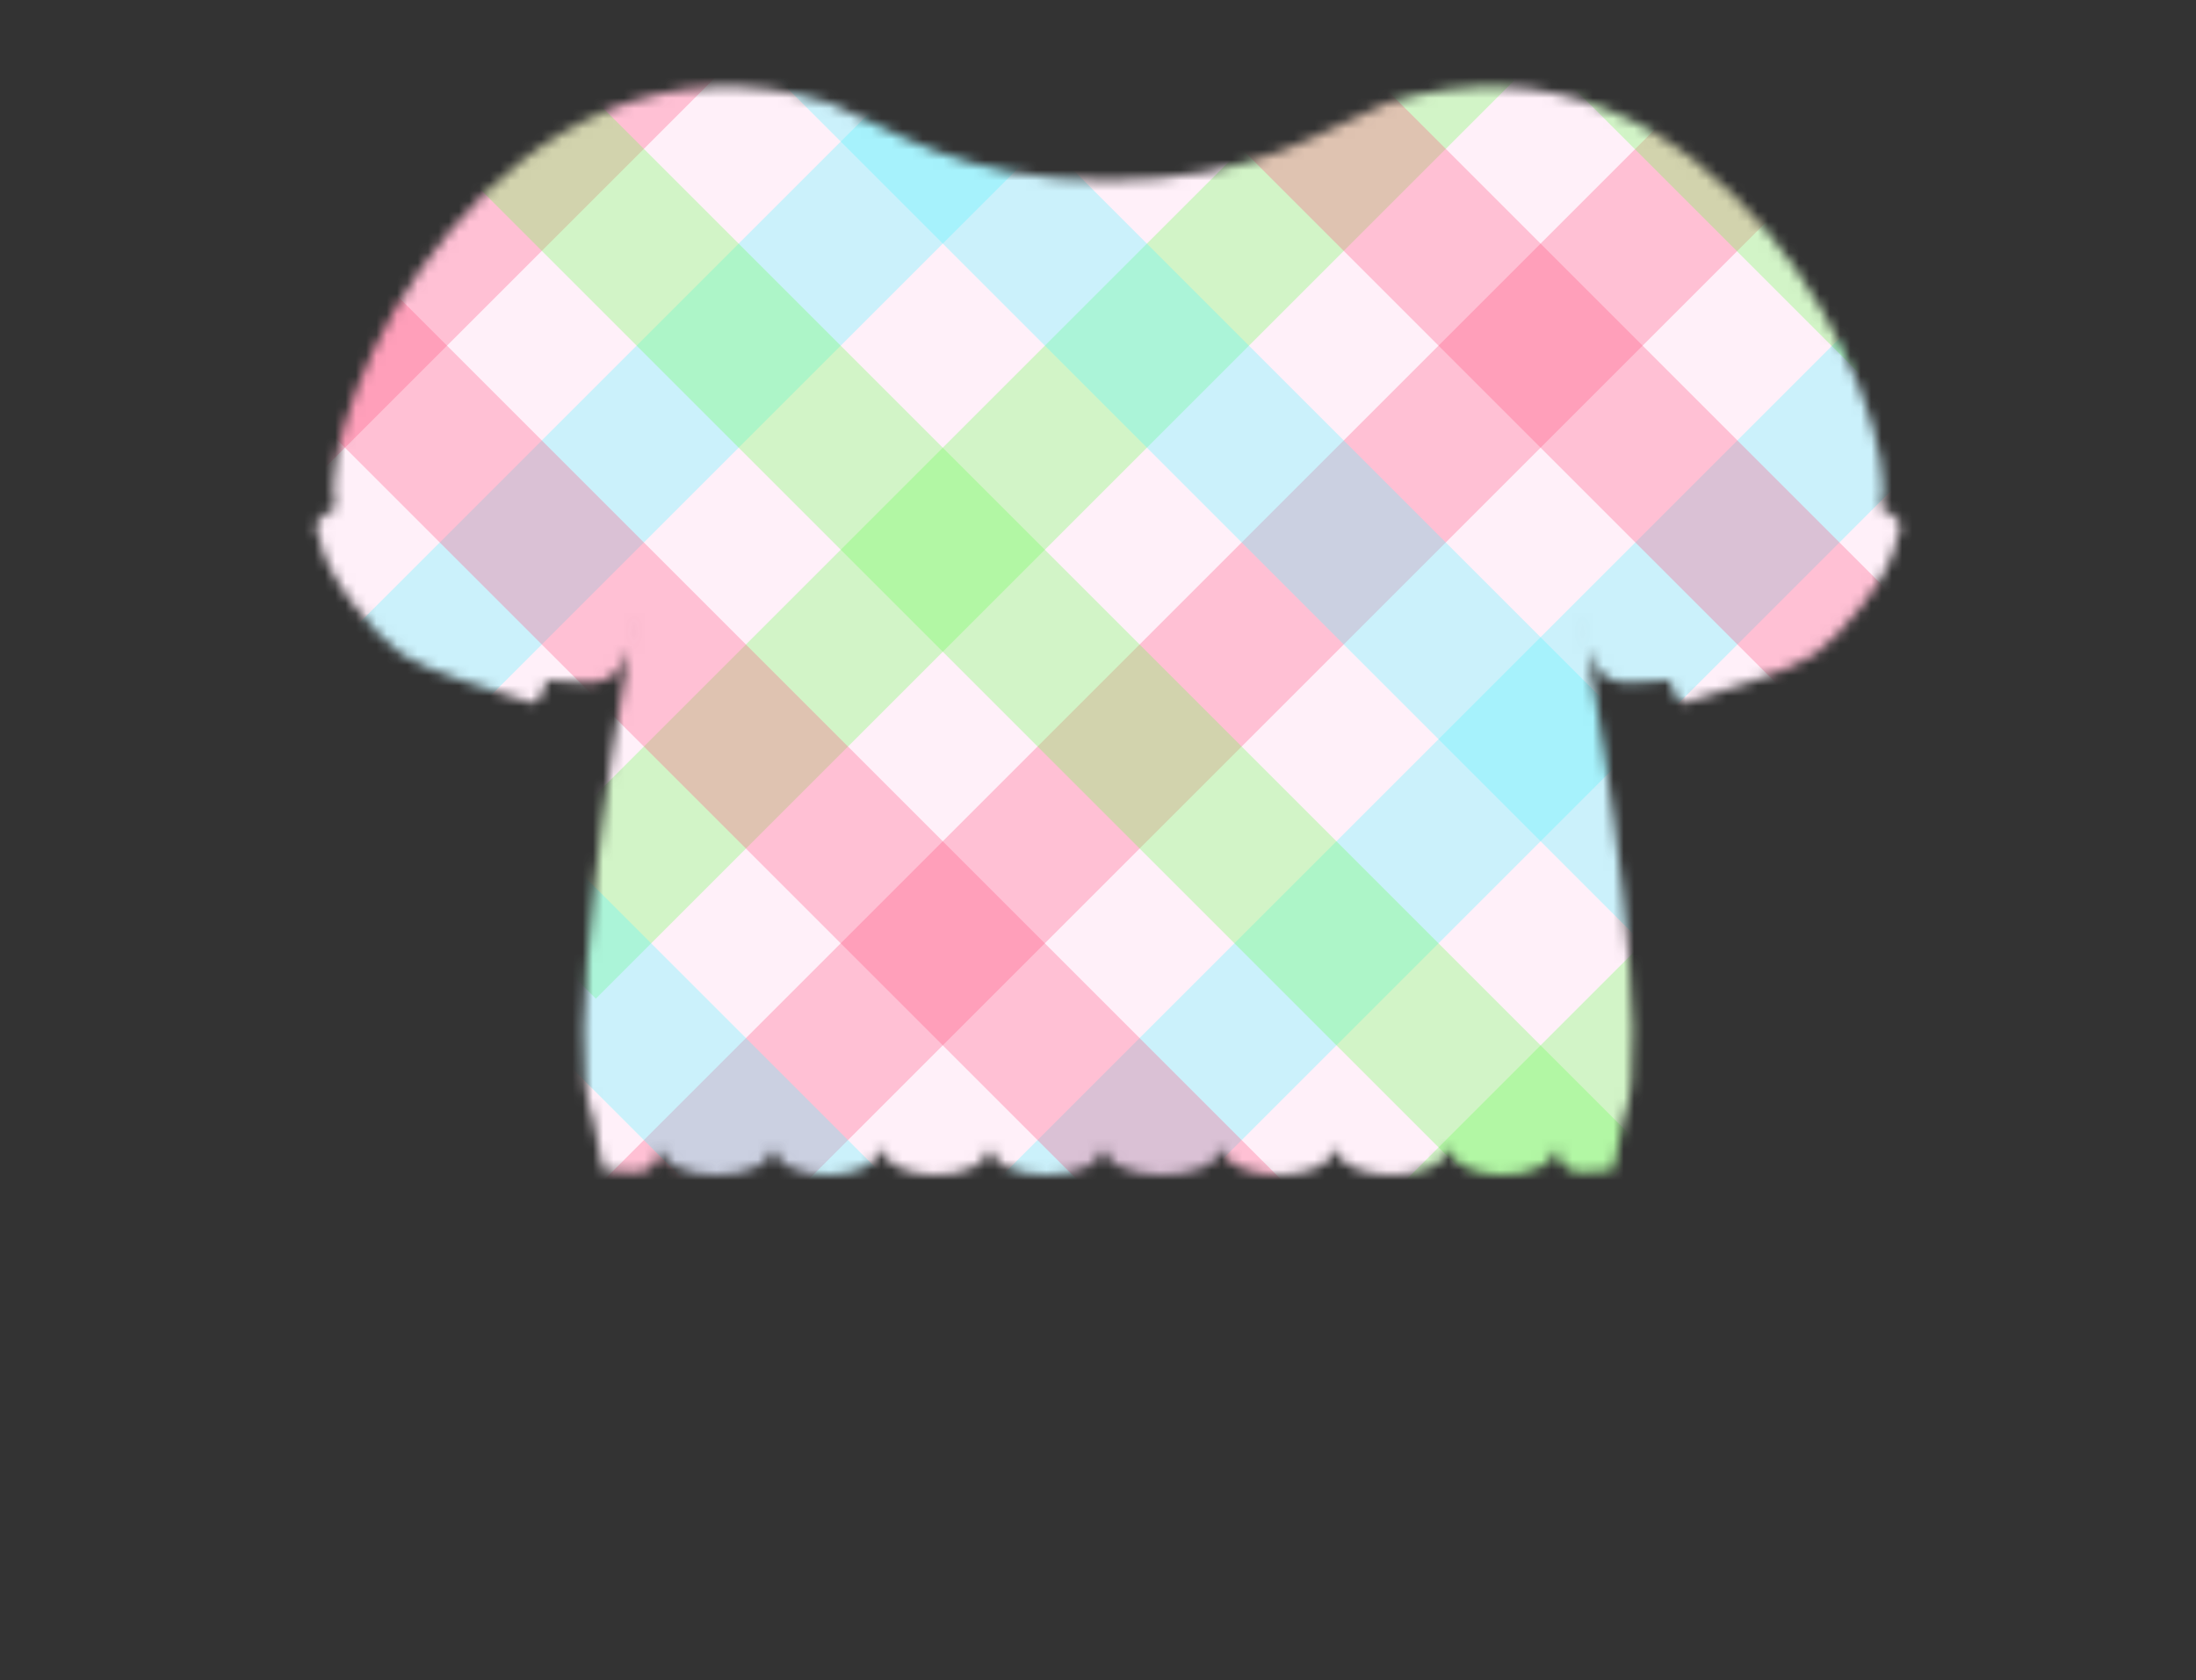 <svg width="213" height="163" viewBox="0 0 213 163" fill="none" xmlns="http://www.w3.org/2000/svg">
  <rect x="0" y="0" width="213" height="163" fill="#333333" stroke="none"/>
  <mask id="mask0" style="mask-type: alpha" maskUnits="userSpaceOnUse" x="30" y="8" width="155" height="106">
    <path
      d="M153.957 62.79C153.622 60.916 153.435 60.009 153.5 60.5C153.618 61.391 153.772 62.148 153.957 62.79Z"
      fill="black"
    />
    <path
      d="M80.5 10C48.5 2.00272e-05 30.333 39.79 32.5 49.29C31.667 49.957 30 50.29 31 52.29C31.5 55.79 36.338 61.679 39 63.5C41.5 65.21 48 67 51 68C52.2 68.8 52.833 67 53 66C56.525 66 59.665 67.553 61.042 62.79C61.377 60.916 61.565 60.009 61.5 60.5C61.382 61.391 61.228 62.148 61.042 62.79C59.464 71.618 54.613 101.901 57.5 108.5L58.5 113.5C60 113.5 64 115 64 111C64 115 75 115 75 111C75 115 85.5 115 85.5 111C85.5 115 96 115 96 111C96 115 107 115 107 111C107 115 118.5 115 118.5 111C118.5 115 129.5 115 129.5 111C129.5 115 140.5 115 140.5 111C140.5 115 151 115 151 111C151 115 155 113.5 156.5 113.5L157.5 108.5C160.387 101.901 155.536 71.618 153.957 62.79C153.772 62.148 153.618 61.391 153.5 60.5C153.435 60.009 153.622 60.916 153.957 62.79C155.335 67.553 158.475 66 162 66C162.167 67 162.8 68.8 164 68C167 67 173.5 65.21 176 63.5C178.662 61.679 183.5 55.79 184 52.29C185 50.29 183.333 49.956 182.5 49.29C184.667 39.79 166.5 -2.57492e-05 134.5 10C128.333 12.5 122 17.5 107.5 17.5C93 17.5 86.667 12.5 80.5 10Z"
      fill="black"
    />
  </mask>
  <g mask="url(#mask0)">
    <rect width="213" height="163" fill="#FFF0F9" />
    <rect
      x="62.019"
      y="-4.923"
      width="14"
      height="60.993"
      transform="rotate(45 62.019 -4.923)"
      fill="#FF527B"
      fill-opacity="0.3"
    />
    <rect
      x="165.756"
      y="7.305"
      width="14"
      height="152.484"
      transform="rotate(45 165.756 7.305)"
      fill="#FF527B"
      fill-opacity="0.3"
    />
    <rect
      x="91.987"
      y="3.293"
      width="14"
      height="82.739"
      transform="rotate(45 91.987 3.293)"
      fill="#52F5FF"
      fill-opacity="0.3"
    />
    <rect
      x="180.91"
      y="30.335"
      width="14"
      height="120.661"
      transform="rotate(45 180.91 30.335)"
      fill="#52F5FF"
      fill-opacity="0.3"
    />
    <rect
      x="136.986"
      y="-2.109"
      width="14"
      height="126"
      transform="rotate(45 136.986 -2.109)"
      fill="#6AFF52"
      fill-opacity="0.3"
    />
    <rect
      x="161.705"
      y="89.138"
      width="14"
      height="38.718"
      transform="rotate(45 161.705 89.138)"
      fill="#6AFF52"
      fill-opacity="0.3"
    />
    <rect
      width="14"
      height="78.496"
      transform="matrix(-0.707 0.707 0.707 0.707 129.631 3.841)"
      fill="#FF527B"
      fill-opacity="0.3"
    />
    <rect
      width="14"
      height="52.773"
      transform="matrix(-0.707 0.707 0.707 0.707 158.624 -5.275)"
      fill="#6AFF52"
      fill-opacity="0.3"
    />
    <rect
      width="14"
      height="127.291"
      transform="matrix(-0.707 0.707 0.707 0.707 35.833 26.008)"
      fill="#FF527B"
      fill-opacity="0.3"
    />
    <rect
      width="14"
      height="118.275"
      transform="matrix(-0.707 0.707 0.707 0.707 85.224 -2.382)"
      fill="#52F5FF"
      fill-opacity="0.3"
    />
    <rect
      width="14"
      height="42.961"
      transform="matrix(-0.707 0.707 0.707 0.707 55.744 84.103)"
      fill="#52F5FF"
      fill-opacity="0.3"
    />
    <rect
      width="14"
      height="151.158"
      transform="matrix(-0.707 0.707 0.707 0.707 54.737 6.728)"
      fill="#6AFF52"
      fill-opacity="0.3"
    />
  </g>
</svg>
